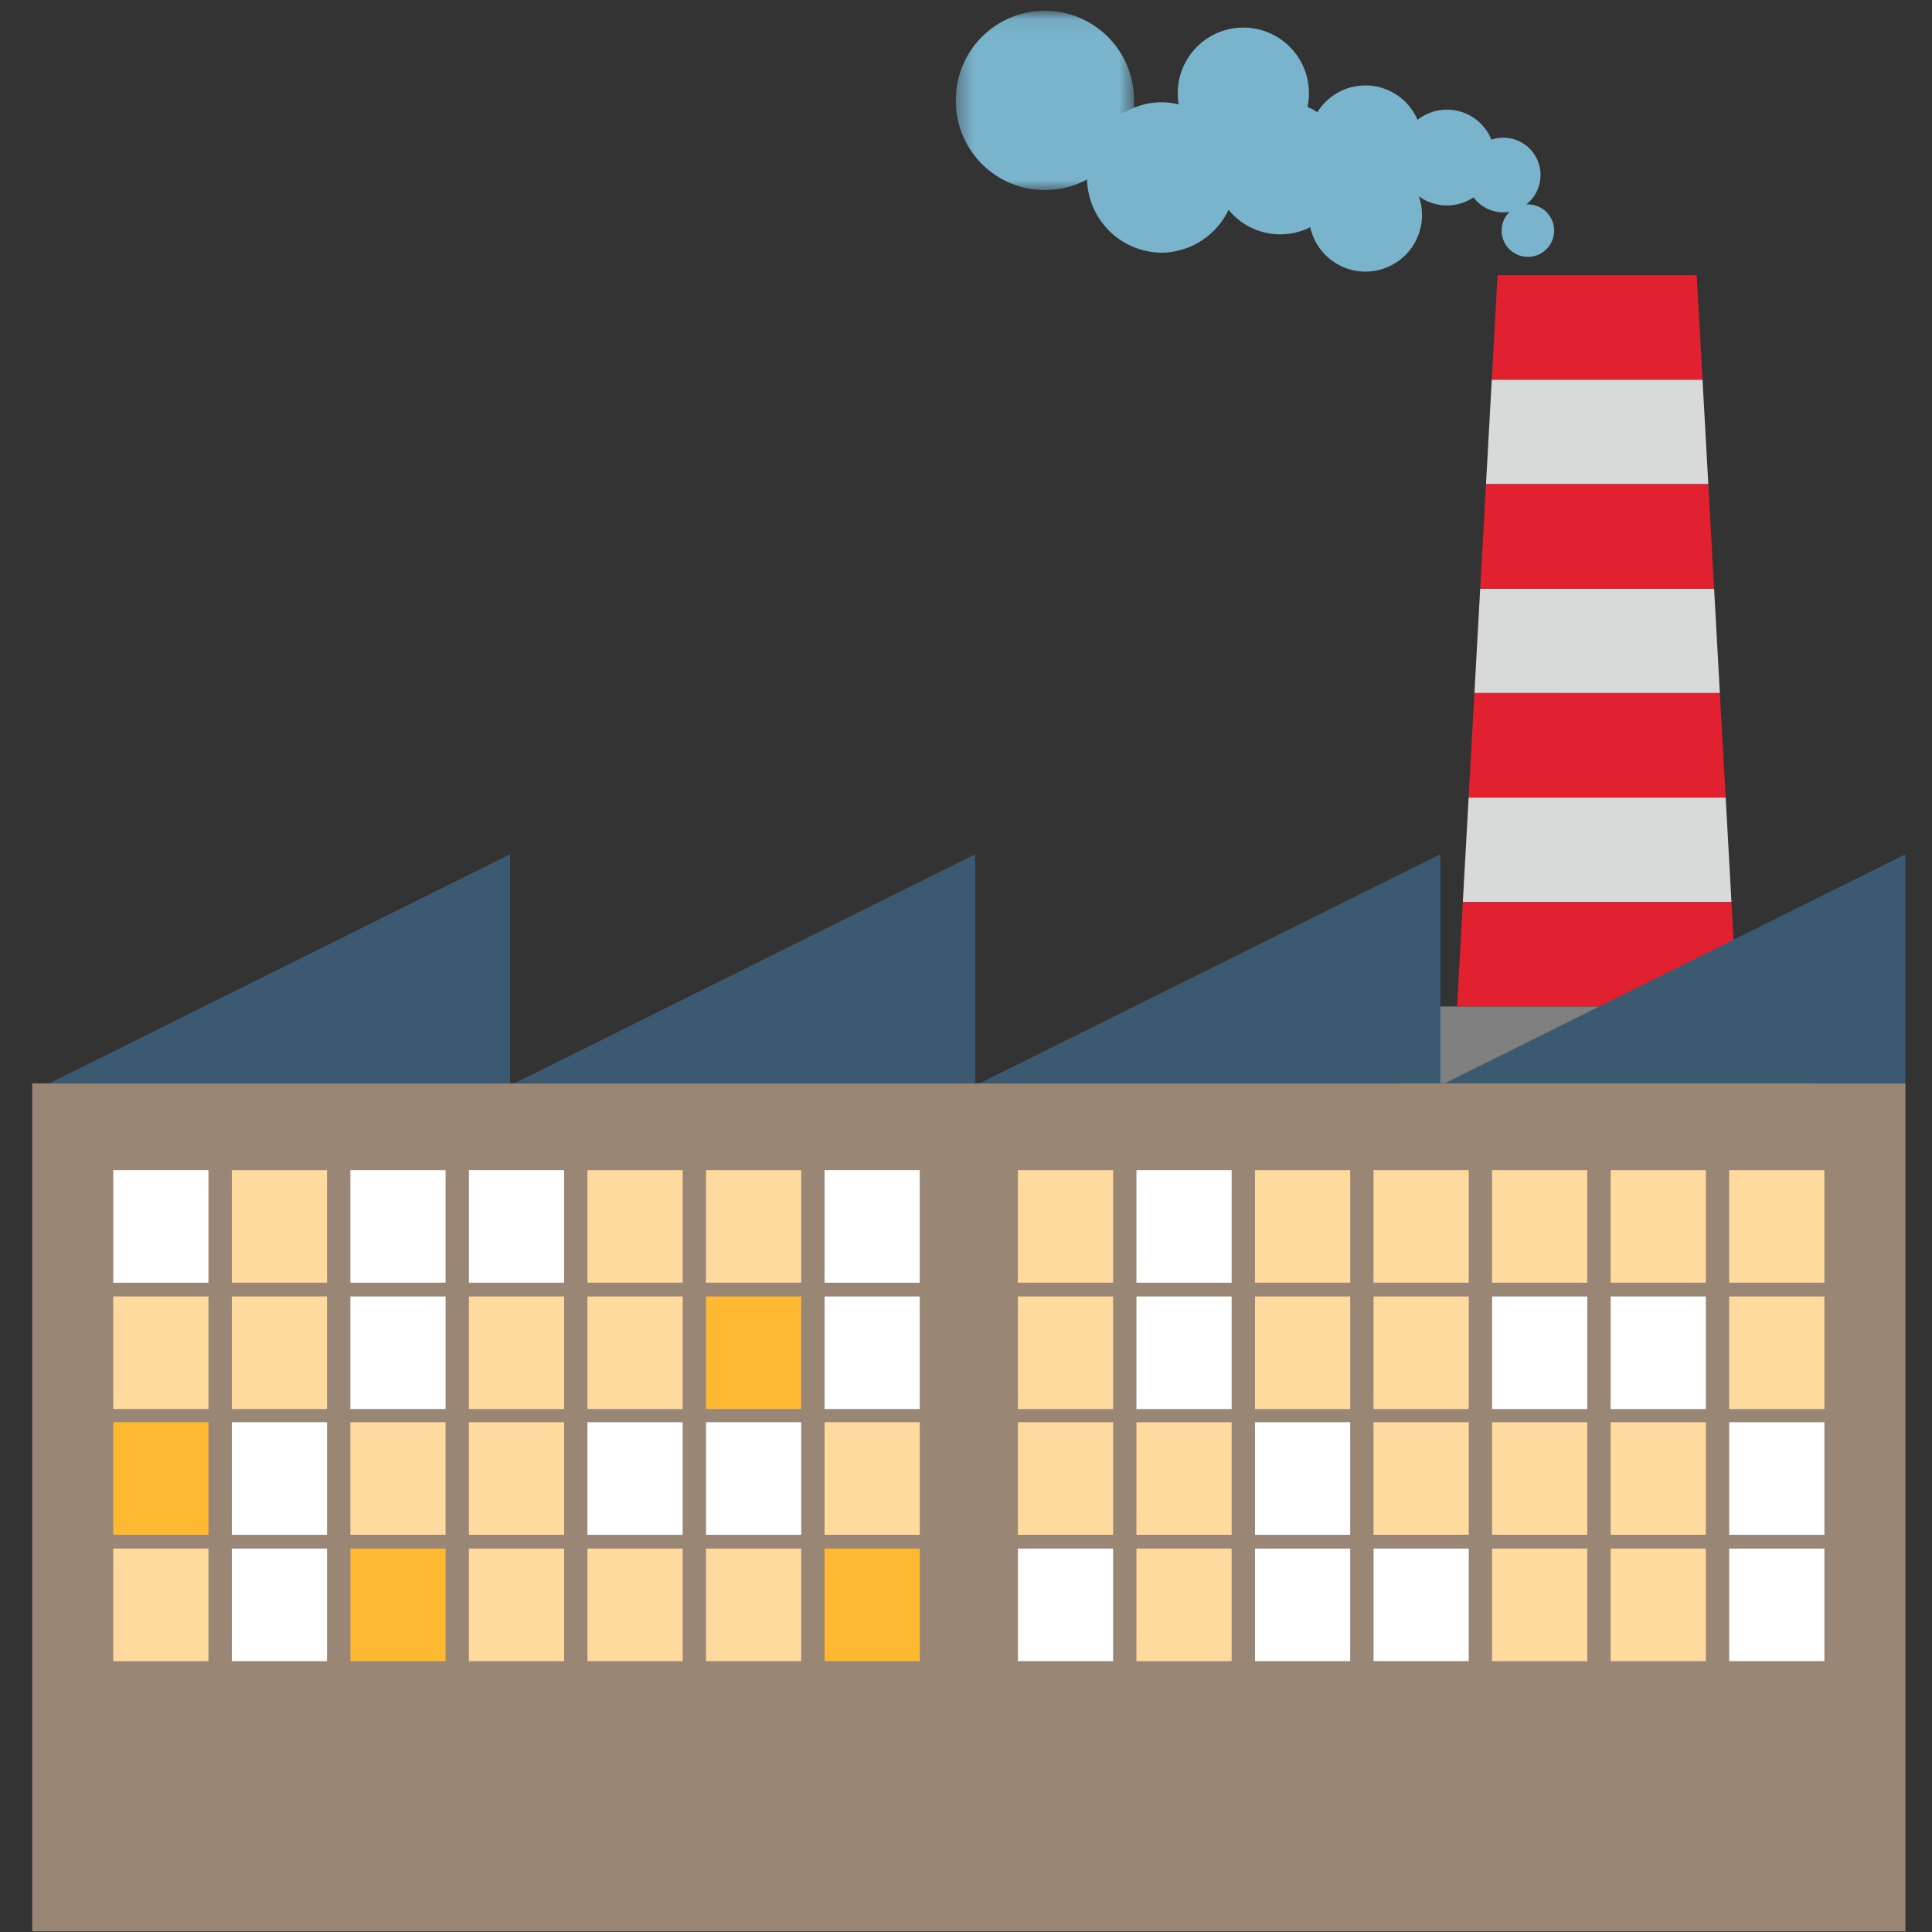 <svg xmlns="http://www.w3.org/2000/svg" xmlns:xlink="http://www.w3.org/1999/xlink" width="120" height="120"><rect width="100%" height="100%" fill="#333333" stroke="none"/><defs><path id="a" d="M.35.041h11.063v11.067H.35z"/></defs><g fill="none" fill-rule="evenodd"><path fill="#998675" d="M2 119.959h116.351v-52.67H2z"/><path fill="#FFB832" d="M7.036 95.329h5.912v-6.992H7.036z"/><path fill="#FFF" d="M14.399 95.329h5.912v-6.992H14.4z"/><path fill="#FFDA9E" d="M21.762 95.329h5.914v-6.992h-5.914zm7.363 0h5.914v-6.992h-5.914z"/><path fill="#FFF" d="M36.488 95.329h5.914v-6.992h-5.914zm7.364 0h5.913v-6.992h-5.913z"/><path fill="#FFDA9E" d="M51.215 95.329h5.913v-6.992h-5.913zm-44.179 7.848h5.912v-6.993H7.036z"/><path fill="#FFF" d="M14.399 103.177h5.912v-6.993H14.4z"/><path fill="#FFB832" d="M21.762 103.177h5.914v-6.993h-5.914z"/><path fill="#FFDA9E" d="M29.125 103.177h5.914v-6.993h-5.914zm7.363 0h5.914v-6.993h-5.914zm7.364 0h5.913v-6.993h-5.913z"/><path fill="#FFB832" d="M51.215 103.177h5.913v-6.993h-5.913z"/><path fill="#FFF" d="M7.036 79.671h5.912V72.68H7.036z"/><path fill="#FFDA9E" d="M14.399 79.671h5.912V72.68H14.4z"/><path fill="#FFF" d="M21.762 79.671h5.914V72.68h-5.914zm7.363 0h5.914V72.68h-5.914z"/><path fill="#FFDA9E" d="M36.488 79.671h5.914V72.68h-5.914zm7.364 0h5.913V72.68h-5.913z"/><path fill="#FFF" d="M51.215 79.671h5.913V72.68h-5.913z"/><path fill="#FFDA9E" d="M7.036 87.518h5.912v-6.992H7.036zm7.363 0h5.912v-6.992H14.4z"/><path fill="#FFF" d="M21.762 87.518h5.914v-6.992h-5.914z"/><path fill="#FFDA9E" d="M29.125 87.518h5.914v-6.992h-5.914zm7.363 0h5.914v-6.992h-5.914z"/><path fill="#FFB832" d="M43.852 87.518h5.913v-6.992h-5.913z"/><path fill="#FFF" d="M51.215 87.518h5.913v-6.992h-5.913z"/><path fill="#FFDA9E" d="M63.224 87.519h5.913v-6.993h-5.913z"/><path fill="#FFF" d="M70.586 87.519H76.5v-6.993h-5.913z"/><path fill="#FFDA9E" d="M77.95 87.519h5.913v-6.993H77.95zm7.364 0h5.913v-6.993h-5.913z"/><path fill="#FFF" d="M92.676 87.519h5.913v-6.993h-5.913zm7.364 0h5.913v-6.993h-5.913z"/><path fill="#FFDA9E" d="M107.403 87.519h5.913v-6.993h-5.913zm-44.179-7.848h5.913V72.68h-5.913z"/><path fill="#FFF" d="M70.586 79.671H76.5V72.68h-5.913z"/><path fill="#FFDA9E" d="M77.95 79.671h5.913V72.68H77.95zm7.364 0h5.913V72.68h-5.913zm7.362 0h5.913V72.68h-5.913zm7.364 0h5.913V72.68h-5.913zm7.363 0h5.913V72.68h-5.913z"/><path fill="#FFF" d="M63.224 103.176h5.913v-6.993h-5.913z"/><path fill="#FFDA9E" d="M70.586 103.176H76.5v-6.993h-5.913z"/><path fill="#FFF" d="M77.95 103.176h5.913v-6.993H77.95zm7.364 0h5.913v-6.993h-5.913z"/><path fill="#FFDA9E" d="M92.676 103.176h5.913v-6.993h-5.913zm7.364 0h5.913v-6.993h-5.913z"/><path fill="#FFF" d="M107.403 103.176h5.913v-6.993h-5.913z"/><path fill="#FFDA9E" d="M63.224 95.329h5.913v-6.991h-5.913zm7.362 0H76.5v-6.991h-5.913z"/><path fill="#FFF" d="M77.95 95.329h5.913v-6.991H77.95z"/><path fill="#FFDA9E" d="M85.314 95.329h5.913v-6.991h-5.913zm7.362 0h5.913v-6.991h-5.913zm7.364 0h5.913v-6.991h-5.913z"/><path fill="#FFF" d="M107.403 95.329h5.913v-6.991h-5.913z"/><path fill="gray" d="M86.877 67.288h25.798v-4.772H86.877z"/><path fill="#D8DAD9" d="M91.579 43.048h15.245l-.358-6.489H91.938zm-.72 12.979h16.685l-.36-6.489H91.22zm1.798-32.447-.359 6.49h13.808l-.36-6.49z"/><path fill="#E12130" d="M105.386 17.092H93.018l-.36 6.489h13.089zM91.938 36.56h14.527l-.359-6.49H92.298zm-.718 12.978h15.965l-.36-6.49H91.579zm-.72 12.978h17.404l-.36-6.49H90.86z"/><path fill="#3B5971" d="M3.06 67.289h28.621v-14.23zm28.89 0h28.62v-14.23zm28.89 0h28.62v-14.23zm28.89 0h28.62v-14.23z"/><path fill="#79B4CC" d="M93.27 14.324a1.63 1.63 0 1 0 3.26 0 1.63 1.63 0 0 0-3.26 0M86.9 9.786a2.974 2.974 0 1 0 5.948 0 2.974 2.974 0 0 0-5.948 0"/><path fill="#79B4CC" d="M91.07 10.813a2.308 2.308 0 1 0 4.614 0 2.308 2.308 0 0 0-4.615 0M73.152 5.788a4.074 4.074 0 1 0 4.073-4.075 4.075 4.075 0 0 0-4.073 4.075"/><g transform="translate(59.019 .7)"><mask id="b" fill="#fff"><use xlink:href="#a"/></mask><path fill="#79B4CC" d="M.35 5.575a5.534 5.534 0 0 0 5.532 5.533 5.533 5.533 0 0 0 5.531-5.533 5.532 5.532 0 1 0-11.063 0" mask="url(#b)"/></g><path fill="#79B4CC" d="M75.379 10.415a4.141 4.141 0 1 0 8.282 0 4.141 4.141 0 0 0-8.282 0"/><path fill="#79B4CC" d="M67.516 11.023a4.672 4.672 0 0 0 4.67 4.672 4.673 4.673 0 0 0 0-9.344 4.672 4.672 0 0 0-4.67 4.672M81.3 13.298a3.512 3.512 0 1 0 7.023 0 3.512 3.512 0 0 0-7.023 0"/><path fill="#79B4CC" d="M81.3 8.76a3.512 3.512 0 1 0 7.023 0 3.512 3.512 0 0 0-7.023 0"/></g></svg>